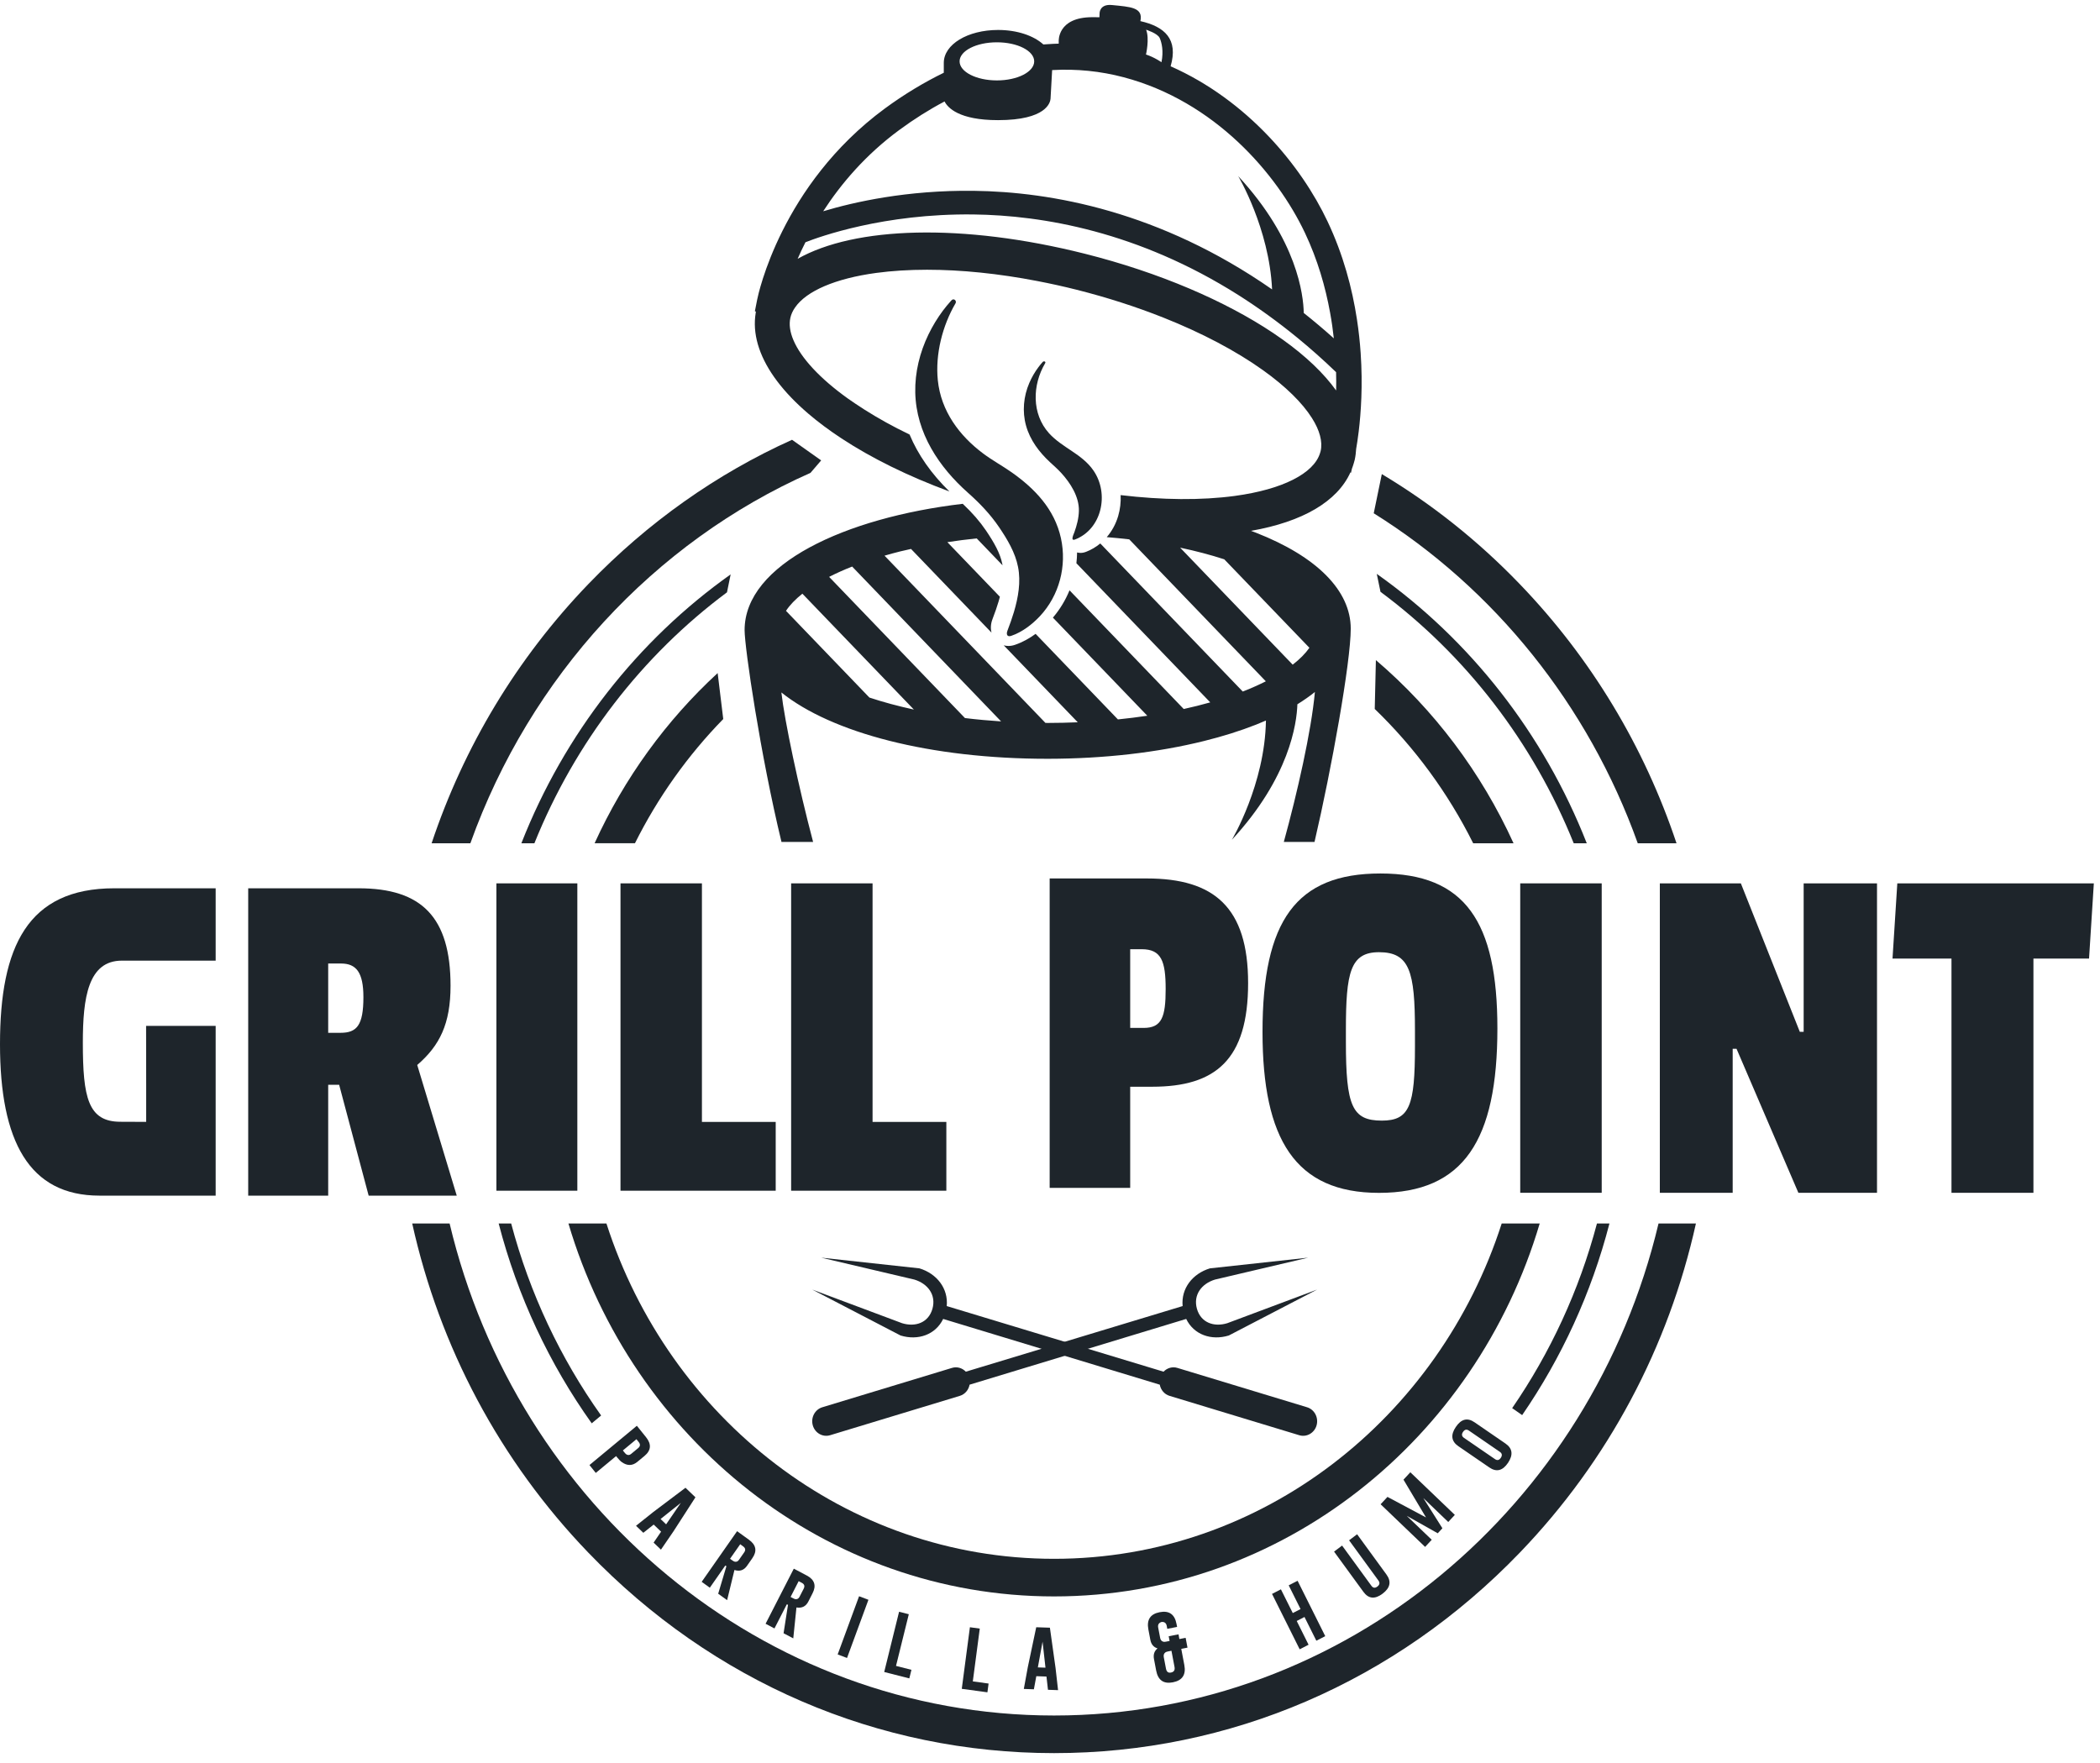 <?xml version="1.0" encoding="UTF-8" standalone="no"?>
<svg width="156px" height="131px" viewBox="0 0 156 131" version="1.1" xmlns="http://www.w3.org/2000/svg" xmlns:xlink="http://www.w3.org/1999/xlink">
    <!-- Generator: Sketch 42 (36781) - http://www.bohemiancoding.com/sketch -->
    <title>Page 1</title>
    <desc>Created with Sketch.</desc>
    <defs></defs>
    <g id="home" stroke="none" stroke-width="1" fill="none" fill-rule="evenodd">
        <g id="tablet" transform="translate(-570, -2840)" fill="#1E252B">
            <g id="Page-1" transform="translate(570, 2840)">
                <g id="Group-11" transform="translate(0, 0.366)">
                    <path d="M77.461,26.522 C77.348,26.645 77.241,26.777 77.14,26.912 C76.871,27.273 76.643,27.665 76.463,28.084 C76.035,29.078 75.928,30.201 76.219,31.251 C76.52,32.338 77.205,33.236 78.009,33.979 C78.292,34.24 78.577,34.489 78.837,34.774 C79.514,35.513 80.173,36.539 80.146,37.593 C80.134,38.133 79.993,38.665 79.813,39.171 C79.763,39.315 79.486,39.857 79.866,39.712 C81.854,38.941 82.415,36.314 81.231,34.594 C80.373,33.345 78.908,32.908 77.92,31.812 C76.633,30.379 76.682,28.242 77.637,26.623 C77.72,26.492 77.54,26.437 77.461,26.522" id="Fill-1"></path>
                    <path d="M70.781,21.881 C70.71,21.9 70.66,21.97 70.613,22.021 C70.413,22.242 70.225,22.474 70.045,22.713 C69.631,23.268 69.274,23.858 68.971,24.484 C68.326,25.815 67.96,27.299 67.991,28.792 C68.057,31.813 69.763,34.341 71.902,36.239 C72.777,37.016 73.563,37.833 74.232,38.821 C74.832,39.711 75.413,40.672 75.626,41.753 C75.846,42.868 75.638,44.03 75.321,45.1 C75.179,45.574 75.013,46.037 74.836,46.496 C74.739,46.753 74.811,46.976 75.119,46.873 C75.927,46.6 76.678,46.025 77.264,45.396 C78.686,43.866 79.266,41.69 78.812,39.616 C78.337,37.451 76.856,35.925 75.147,34.721 C74.456,34.235 73.714,33.835 73.036,33.327 C71.272,32.009 69.9,30.178 69.666,27.879 C69.47,25.943 70.013,23.824 70.981,22.169 C71.068,22.025 70.938,21.841 70.781,21.881" id="Fill-3"></path>
                    <path d="M58.045,51.078 C61.776,54.071 69.078,56.012 77.858,56.006 C82.01,56.002 85.99,55.542 89.439,54.686 C90.821,54.344 92.118,53.937 93.306,53.47 C93.558,53.371 93.801,53.268 94.041,53.164 C93.967,57.904 91.51,62.024 91.51,62.024 C95.797,57.392 96.332,53.375 96.377,51.956 C96.85,51.663 97.286,51.359 97.678,51.044 C97.413,53.962 96.363,58.567 95.369,62.184 L97.65,62.184 C98.912,56.779 100.341,48.834 100.341,46.333 L100.341,46.333 C100.337,43.516 97.836,40.986 93.294,39.208 C93.175,39.161 93.051,39.117 92.93,39.072 C96.777,38.4 99.345,36.885 100.319,34.725 L100.359,34.764 L100.426,34.464 C100.48,34.325 100.527,34.181 100.569,34.037 C100.593,33.954 100.618,33.872 100.638,33.787 L100.638,33.787 C100.696,33.521 100.727,33.252 100.743,32.983 C100.797,32.676 100.866,32.234 100.933,31.686 C101.098,30.32 101.242,28.274 101.078,25.866 C101.024,25.067 100.935,24.225 100.801,23.357 C100.45,21.056 99.789,18.561 98.617,16.084 C96.67,11.962 92.686,7.093 86.96,4.558 C86.78,4.477 86.633,4.412 86.522,4.364 C86.633,4.412 86.78,4.477 86.96,4.558 C87.55,2.536 86.513,1.609 84.715,1.203 C84.936,0.179 83.982,0.146 82.61,0.009 C81.665,-0.086 81.683,0.624 81.683,0.624 L81.673,0.915 C81.499,0.913 81.323,0.911 81.147,0.911 C78.521,0.911 78.648,2.71 78.648,2.71 L78.648,2.876 C78.382,2.882 78.113,2.896 77.844,2.915 L77.507,2.937 C76.789,2.285 75.565,1.86 74.145,1.86 C71.882,1.86 70.11,2.935 70.11,4.305 L70.11,5.039 C68.639,5.754 67.138,6.66 65.72,7.704 C58.02,13.381 56.319,21.536 56.25,21.88 L56.077,22.756 L56.151,22.784 C56.129,22.908 56.115,23.031 56.101,23.155 C56.018,23.928 56.121,24.717 56.392,25.512 C56.943,27.137 58.2,28.784 60.033,30.355 C60.77,30.986 61.598,31.605 62.514,32.206 C64.728,33.661 67.439,35.005 70.528,36.146 C69.183,34.833 68.189,33.408 67.569,31.917 C67.255,31.767 66.948,31.613 66.649,31.459 C65.518,30.873 64.471,30.253 63.518,29.608 C63.338,29.486 63.158,29.365 62.986,29.242 C60.905,27.754 59.503,26.23 58.942,24.907 C58.683,24.302 58.602,23.737 58.715,23.238 C58.774,22.972 58.895,22.717 59.065,22.473 C59.907,21.252 62.061,20.322 65.086,19.911 C66.261,19.753 67.53,19.674 68.866,19.674 C71.401,19.674 74.185,19.957 77.064,20.514 C78.032,20.7 79.01,20.916 79.992,21.163 C82.253,21.734 84.42,22.434 86.433,23.234 C89.271,24.363 91.801,25.692 93.835,27.145 C95.514,28.347 96.753,29.571 97.462,30.697 C98.034,31.601 98.264,32.441 98.104,33.149 L98.104,33.149 C98.094,33.198 98.076,33.244 98.062,33.291 C97.597,34.815 95.256,35.998 91.736,36.476 C89.241,36.814 86.342,36.785 83.247,36.417 C83.273,36.935 83.214,37.463 83.065,37.971 C82.889,38.568 82.596,39.098 82.216,39.54 C82.78,39.586 83.339,39.639 83.887,39.704 L94.033,50.25 C93.532,50.503 92.987,50.748 92.399,50.979 C92.373,50.989 92.344,50.999 92.318,51.009 L81.735,40.009 C81.422,40.266 81.073,40.479 80.689,40.626 C80.533,40.687 80.394,40.711 80.267,40.711 C80.174,40.711 80.089,40.697 80.012,40.677 C80.008,40.946 79.992,41.213 79.961,41.478 L89.904,51.815 C89.271,51.995 88.613,52.159 87.934,52.308 L79.45,43.49 C79.151,44.222 78.737,44.906 78.216,45.519 L85.229,52.808 C84.515,52.914 83.788,53.007 83.045,53.081 L76.931,46.725 C76.49,47.047 75.975,47.345 75.395,47.541 C75.232,47.598 75.068,47.624 74.909,47.624 C74.789,47.624 74.674,47.608 74.563,47.577 L80.062,53.294 C79.335,53.324 78.6,53.343 77.856,53.343 C77.792,53.343 77.727,53.34 77.66,53.34 L65.708,40.916 C66.09,40.804 66.476,40.699 66.872,40.6 C67.134,40.535 67.405,40.477 67.676,40.416 L73.656,46.634 C73.575,46.321 73.595,45.973 73.729,45.627 C73.927,45.106 74.068,44.704 74.181,44.319 C74.218,44.2 74.248,44.083 74.278,43.969 L70.375,39.912 C71.086,39.803 71.813,39.71 72.555,39.633 L74.472,41.628 C74.468,41.602 74.466,41.575 74.46,41.549 C74.3,40.736 73.858,39.961 73.246,39.05 C72.787,38.374 72.244,37.747 71.518,37.063 C62.798,38.091 55.313,41.541 55.313,46.448 C55.313,47.753 56.493,55.747 58.053,62.184 L60.402,62.184 C59.315,58.072 58.285,53.193 58.045,51.078 L58.045,51.078 Z M85.14,1.842 C85.14,1.842 85.996,2.109 86.15,2.459 C86.303,2.809 86.447,3.441 86.281,4.256 C86.281,4.256 85.721,3.868 85.13,3.686 C85.13,3.686 85.404,2.512 85.14,1.842 L85.14,1.842 Z M74.054,2.777 C75.585,2.777 76.826,3.41 76.826,4.192 C76.826,4.973 75.585,5.608 74.054,5.608 C72.524,5.608 71.284,4.973 71.284,4.192 C71.284,3.41 72.524,2.777 74.054,2.777 L74.054,2.777 Z M66.803,9.291 C67.904,8.48 69.029,7.771 70.167,7.172 C70.397,7.628 71.227,8.56 74.137,8.56 C77.731,8.56 78.02,7.245 78.04,6.97 L78.159,4.841 L78.196,4.839 C79.974,4.74 81.749,4.918 83.471,5.373 C90.213,7.154 94.849,12.517 96.941,16.94 C97.882,18.931 98.462,20.953 98.807,22.863 C98.927,23.515 99.017,24.152 99.084,24.771 C98.341,24.104 97.595,23.476 96.85,22.885 C96.827,21.566 96.373,17.464 91.981,12.719 C91.981,12.719 94.286,16.584 94.498,21.135 C86.172,15.339 78.103,13.88 72.324,13.81 C67.375,13.751 63.435,14.643 61.152,15.329 C62.463,13.306 64.287,11.143 66.803,9.291 L66.803,9.291 Z M95.292,24.867 C95.062,24.701 94.825,24.539 94.585,24.377 C92.779,23.169 90.667,22.054 88.35,21.07 C85.954,20.054 83.335,19.176 80.594,18.486 C71.474,16.191 63.479,16.465 59.253,18.863 C59.422,18.474 59.616,18.061 59.833,17.632 C60.847,17.232 65.651,15.487 72.304,15.566 C77.474,15.629 84.56,16.853 91.985,21.548 C93.441,22.471 94.912,23.527 96.385,24.733 C97.343,25.518 98.298,26.364 99.252,27.283 C99.264,27.756 99.266,28.212 99.256,28.643 C98.339,27.368 97.011,26.095 95.292,24.867 L95.292,24.867 Z M87.667,40.321 C88.823,40.566 89.92,40.853 90.946,41.187 L97.27,47.759 C96.977,48.182 96.559,48.603 96.029,49.014 L87.667,40.321 Z M63.302,41.725 L74.367,53.229 C73.454,53.168 72.559,53.088 71.682,52.98 L61.592,42.492 C62.114,42.225 62.683,41.968 63.302,41.725 L63.302,41.725 Z M59.606,43.741 L67.888,52.349 C66.722,52.096 65.615,51.799 64.584,51.457 L58.388,45.015 C58.671,44.586 59.081,44.159 59.606,43.741 L59.606,43.741 Z" id="Fill-5"></path>
                    <path d="M6.154,77.099 C6.154,81.18 6.544,82.973 8.948,82.973 C9.797,82.973 10.092,82.981 10.859,82.981 L10.859,80.187 L10.853,75.848 L16.021,75.848 L16.021,88.461 L7.393,88.461 C2.158,88.461 0,84.416 0,77.208 C0,69.966 2.051,65.627 8.488,65.627 L16.021,65.627 L16.021,71.002 L9.055,71.002 C6.544,71.002 6.154,73.752 6.154,77.099" id="Fill-7"></path>
                    <path d="M30.994,78.754 L33.93,88.461 L27.386,88.461 L25.194,80.225 L24.38,80.225 L24.38,88.461 L18.438,88.461 L18.438,65.627 L26.644,65.627 C31.311,65.627 33.469,67.76 33.469,72.872 C33.469,75.703 32.657,77.319 30.994,78.754 M25.335,71.216 L24.38,71.216 L24.38,76.364 L25.299,76.364 C26.503,76.364 26.996,75.812 26.996,73.717 C26.996,71.878 26.467,71.216 25.335,71.216" id="Fill-9"></path>
                </g>
                <polygon id="Fill-12" points="36.875 88.461 42.888 88.461 42.888 65.627 36.875 65.627"></polygon>
                <polygon id="Fill-13" points="46.094 88.461 46.094 65.627 52.143 65.627 52.143 83.35 57.624 83.35 57.624 88.461"></polygon>
                <polygon id="Fill-14" points="58.77 88.461 58.77 65.627 64.819 65.627 64.819 83.35 70.3 83.35 70.3 88.461"></polygon>
                <path d="M47.309,105.924 L47.992,106.774 C48.408,107.292 48.37,107.756 47.877,108.165 L47.347,108.604 C46.984,108.905 46.6,108.913 46.196,108.628 C46.097,108.559 45.98,108.442 45.842,108.27 L45.767,108.177 L44.258,109.427 L43.789,108.842 L47.309,105.924 Z M47.279,106.922 L46.27,107.758 L46.378,107.893 C46.442,107.974 46.493,108.025 46.527,108.047 C46.648,108.122 46.765,108.114 46.879,108.019 L47.406,107.582 C47.568,107.448 47.58,107.296 47.444,107.129 L47.279,106.922 Z" id="Fill-15"></path>
                <path d="M50.029,113.768 L49.099,115.127 L48.554,114.605 L49.109,113.792 L48.56,113.264 L47.79,113.875 L47.247,113.355 L48.525,112.335 L50.922,110.53 L51.661,111.238 L50.029,113.768 Z M49.483,113.246 L50.576,111.651 L49.071,112.851 L49.483,113.246 Z" id="Fill-17"></path>
                <g id="Group-22" transform="translate(51.856, 113.578)">
                    <path d="M2.899,0.178 L3.78,0.813 C4.318,1.2 4.4,1.657 4.031,2.185 L3.637,2.75 C3.404,3.082 3.093,3.185 2.703,3.061 L2.158,5.302 L1.495,4.824 L2.107,2.776 L2.022,2.732 L0.873,4.377 L0.269,3.94 L2.899,0.178 Z M3.132,1.147 L2.376,2.226 L2.515,2.327 C2.6,2.388 2.661,2.424 2.699,2.436 C2.837,2.477 2.948,2.434 3.033,2.313 L3.427,1.75 C3.548,1.576 3.52,1.428 3.344,1.303 L3.132,1.147 Z" id="Fill-18"></path>
                    <path d="M7.113,2.962 L8.071,3.468 C8.655,3.775 8.8,4.218 8.505,4.791 L8.192,5.406 C8.008,5.766 7.713,5.912 7.309,5.845 L7.073,8.14 L6.352,7.76 L6.681,5.645 L6.592,5.613 L5.675,7.403 L5.016,7.055 L7.113,2.962 Z M7.473,3.89 L6.873,5.064 L7.024,5.143 C7.115,5.192 7.182,5.22 7.22,5.226 C7.362,5.246 7.467,5.19 7.534,5.058 L7.849,4.445 C7.944,4.257 7.897,4.113 7.705,4.012 L7.473,3.89 Z" id="Fill-20"></path>
                </g>
                <polygon id="Fill-23" points="63.817 118.589 64.512 118.852 62.922 123.175 62.227 122.912"></polygon>
                <polygon id="Fill-24" points="65.684 124.217 66.789 119.741 67.511 119.925 66.561 123.764 67.707 124.055 67.549 124.692"></polygon>
                <polygon id="Fill-25" points="71.446 125.467 73.351 125.726 73.438 125.075 72.266 124.915 72.783 120.993 72.05 120.892"></polygon>
                <path d="M78.413,123.921 L78.599,125.565 L77.849,125.538 L77.738,124.555 L76.983,124.528 L76.803,125.502 L76.055,125.475 L76.352,123.855 L76.977,120.892 L77.993,120.926 L78.413,123.921 Z M77.664,123.895 L77.447,121.965 L77.098,123.875 L77.664,123.895 Z" id="Fill-26"></path>
                <path d="M86.884,121.911 L86.817,121.561 L87.547,121.419 L87.611,121.769 L88.076,121.678 L88.214,122.407 L87.751,122.498 L87.979,123.7 C88.115,124.418 87.832,124.845 87.129,124.983 C86.438,125.118 86.023,124.827 85.886,124.108 L85.724,123.254 C85.662,122.918 85.749,122.655 85.989,122.463 C85.696,122.376 85.518,122.164 85.454,121.828 L85.308,121.057 C85.171,120.336 85.45,119.909 86.145,119.774 C86.846,119.636 87.264,119.928 87.399,120.648 L87.442,120.867 L86.712,121.01 L86.672,120.79 C86.632,120.581 86.506,120.484 86.294,120.498 C86.082,120.561 85.995,120.701 86.036,120.915 L86.183,121.686 C86.213,121.848 86.3,121.945 86.442,121.973 C86.478,121.98 86.537,121.978 86.613,121.963 L86.884,121.911 Z M86.993,124.256 C87.209,124.212 87.294,124.074 87.25,123.841 L87.022,122.639 L86.753,122.692 C86.676,122.71 86.621,122.728 86.589,122.748 C86.468,122.827 86.421,122.949 86.452,123.113 L86.615,123.967 C86.66,124.205 86.785,124.301 86.993,124.256 L86.993,124.256 Z" id="Fill-27"></path>
                <polygon id="Fill-29" points="94.493 118.415 95.154 118.075 96.035 119.838 96.612 119.541 95.732 117.778 96.392 117.438 98.447 121.554 97.786 121.894 96.905 120.129 96.328 120.427 97.208 122.191 96.548 122.531"></polygon>
                <path d="M102.994,116.975 C103.372,117.493 103.277,117.968 102.705,118.399 C102.135,118.828 101.66,118.782 101.282,118.262 L99.102,115.273 L99.698,114.824 L101.878,117.815 C102,117.981 102.147,117.999 102.319,117.869 C102.493,117.738 102.519,117.59 102.398,117.422 L100.218,114.433 L100.814,113.984 L102.994,116.975 Z" id="Fill-30"></path>
                <polygon id="Fill-32" points="105.932 112.734 104.259 109.927 104.768 109.379 108.073 112.545 107.584 113.072 105.732 111.295 107.15 113.539 106.804 113.911 104.503 112.616 106.358 114.393 105.865 114.923 102.56 111.756 103.069 111.208"></polygon>
                <g id="Group-64" transform="translate(29.961, 32.238)">
                    <path d="M81.872,75.004 C82.398,75.364 82.462,75.843 82.064,76.438 C81.666,77.029 81.202,77.145 80.674,76.782 L78.375,75.204 C77.85,74.844 77.785,74.366 78.185,73.775 C78.585,73.18 79.048,73.065 79.573,73.425 L81.872,75.004 Z M79.157,74.044 C78.987,73.929 78.842,73.961 78.723,74.14 L78.719,74.144 C78.599,74.322 78.624,74.469 78.793,74.585 L81.093,76.163 C81.26,76.281 81.406,76.248 81.527,76.068 C81.648,75.888 81.624,75.738 81.456,75.623 L79.157,74.044 Z" id="Fill-33"></path>
                    <path d="M91.701,30.41 L94.58,30.41 C92.188,23.246 88.253,16.682 82.943,11.163 C79.84,7.936 76.393,5.2 72.688,2.984 L72.088,5.894 C81.03,11.479 88.016,20.116 91.701,30.41" id="Fill-35"></path>
                    <g id="Group-39" transform="translate(0, 58.279)">
                        <path d="M48.341,36.932 C26.661,36.932 8.419,21.343 3.439,0.38 L0.661,0.38 C2.699,9.565 7.168,17.996 13.738,24.827 C22.981,34.435 35.269,39.727 48.341,39.727 C61.413,39.727 73.701,34.435 82.944,24.827 C89.514,17.996 93.983,9.565 96.022,0.38 L93.244,0.38 C88.263,21.343 70.022,36.932 48.341,36.932" id="Fill-37"></path>
                    </g>
                    <path d="M30.246,2.892 L31.04,1.967 L28.876,0.435 C23.298,2.948 18.168,6.558 13.737,11.162 C8.428,16.682 4.492,23.247 2.102,30.41 L4.981,30.41 C9.412,18.036 18.61,8.054 30.246,2.892" id="Fill-40"></path>
                    <path d="M23.766,21.181 L23.351,17.766 C19.539,21.274 16.411,25.573 14.209,30.409 L17.207,30.409 C18.919,26.981 21.141,23.869 23.766,21.181" id="Fill-42"></path>
                    <path d="M48.341,83.57 C32.887,83.57 19.739,73.118 15.088,58.657 L12.265,58.657 C17.013,74.684 31.388,86.364 48.341,86.364 C65.294,86.364 79.669,74.684 84.417,58.657 L81.594,58.657 C76.943,73.118 63.795,83.57 48.341,83.57" id="Fill-44"></path>
                    <path d="M79.475,30.41 L82.473,30.41 C80.065,25.12 76.553,20.476 72.248,16.803 L72.163,20.433 C75.119,23.285 77.602,26.658 79.475,30.41" id="Fill-46"></path>
                    <path d="M24.044,11.767 L24.316,10.434 C17.417,15.329 11.964,22.27 8.77,30.411 L9.737,30.411 C12.76,22.899 17.754,16.45 24.044,11.767" id="Fill-48"></path>
                    <path d="M86.944,30.41 L87.912,30.41 C84.71,22.249 79.237,15.294 72.313,10.396 L72.59,11.73 C78.903,16.417 83.914,22.88 86.944,30.41" id="Fill-50"></path>
                    <path d="M83.114,72.894 C86.036,68.642 88.258,63.836 89.598,58.658 L88.67,58.658 C87.349,63.646 85.193,68.274 82.371,72.376 L83.114,72.894 Z" id="Fill-52"></path>
                    <path d="M14.694,72.923 C11.683,68.688 9.392,63.868 8.012,58.659 L7.083,58.659 C8.489,64.086 10.861,69.105 13.995,73.504 L14.694,72.923 Z" id="Fill-54"></path>
                    <path d="M31.708,74.387 L41.343,71.463 C41.727,71.346 41.994,71.018 42.066,70.633 L58.157,65.749 C58.724,66.924 60.023,67.376 61.322,66.979 L67.885,63.567 L61.207,66.066 C60.213,66.37 59.244,66.026 58.953,64.992 C58.664,63.958 59.304,63.126 60.298,62.824 L67.218,61.197 L59.92,61.991 C58.623,62.385 57.767,63.488 57.892,64.793 L41.786,69.668 C41.525,69.395 41.137,69.272 40.759,69.387 L31.124,72.311 C30.573,72.479 30.257,73.078 30.417,73.653 C30.579,74.225 31.156,74.555 31.708,74.387" id="Fill-56"></path>
                    <path d="M66.552,74.387 L56.917,71.463 C56.533,71.346 56.266,71.018 56.193,70.633 L40.103,65.749 C39.536,66.924 38.236,67.376 36.937,66.979 L30.375,63.567 L37.052,66.066 C38.047,66.37 39.016,66.026 39.307,64.992 C39.596,63.958 38.956,63.126 37.962,62.824 L31.042,61.197 L38.339,61.991 C39.637,62.385 40.493,63.488 40.368,64.793 L56.474,69.668 C56.735,69.395 57.123,69.272 57.501,69.387 L67.136,72.311 C67.687,72.479 68.002,73.078 67.843,73.653 C67.681,74.225 67.103,74.555 66.552,74.387" id="Fill-58"></path>
                    <path d="M53.996,48.498 L53.996,56.011 L48.014,56.011 L48.014,33.025 L55.243,33.025 C60.229,33.025 62.756,35.172 62.756,40.798 C62.756,46.499 60.334,48.498 55.635,48.498 L53.996,48.498 Z M54.851,38.281 L53.996,38.281 L53.996,44.129 L54.994,44.129 C56.346,44.129 56.631,43.315 56.631,41.243 C56.631,39.169 56.311,38.281 54.851,38.281 L54.851,38.281 Z" id="Fill-60"></path>
                    <path d="M81.274,44.167 C81.274,52.459 78.781,56.383 72.479,56.383 C66.246,56.383 63.826,52.385 63.826,44.426 C63.826,36.172 66.317,32.655 72.584,32.655 C78.888,32.655 81.274,36.244 81.274,44.167 M70.02,44.278 L70.02,45.166 C70.02,49.942 70.483,51.015 72.691,51.015 C74.758,51.015 75.15,49.904 75.15,45.5 L75.15,44.314 C75.15,39.948 74.758,38.503 72.479,38.503 C70.342,38.503 70.02,40.02 70.02,44.278" id="Fill-62"></path>
                </g>
                <polygon id="Fill-65" points="112.931 88.615 118.984 88.615 118.984 65.627 112.931 65.627"></polygon>
                <polygon id="Fill-66" points="133.594 88.615 128.999 77.916 128.714 77.916 128.714 88.615 123.302 88.615 123.302 65.627 129.321 65.627 133.701 76.658 133.986 76.658 133.986 65.627 139.435 65.627 139.435 88.615"></polygon>
                <polygon id="Fill-67" points="140.943 65.627 140.587 71.216 144.967 71.216 144.967 88.615 151.055 88.615 151.055 71.216 155.186 71.216 155.542 65.627"></polygon>
            </g>
        </g>
    </g>
</svg>